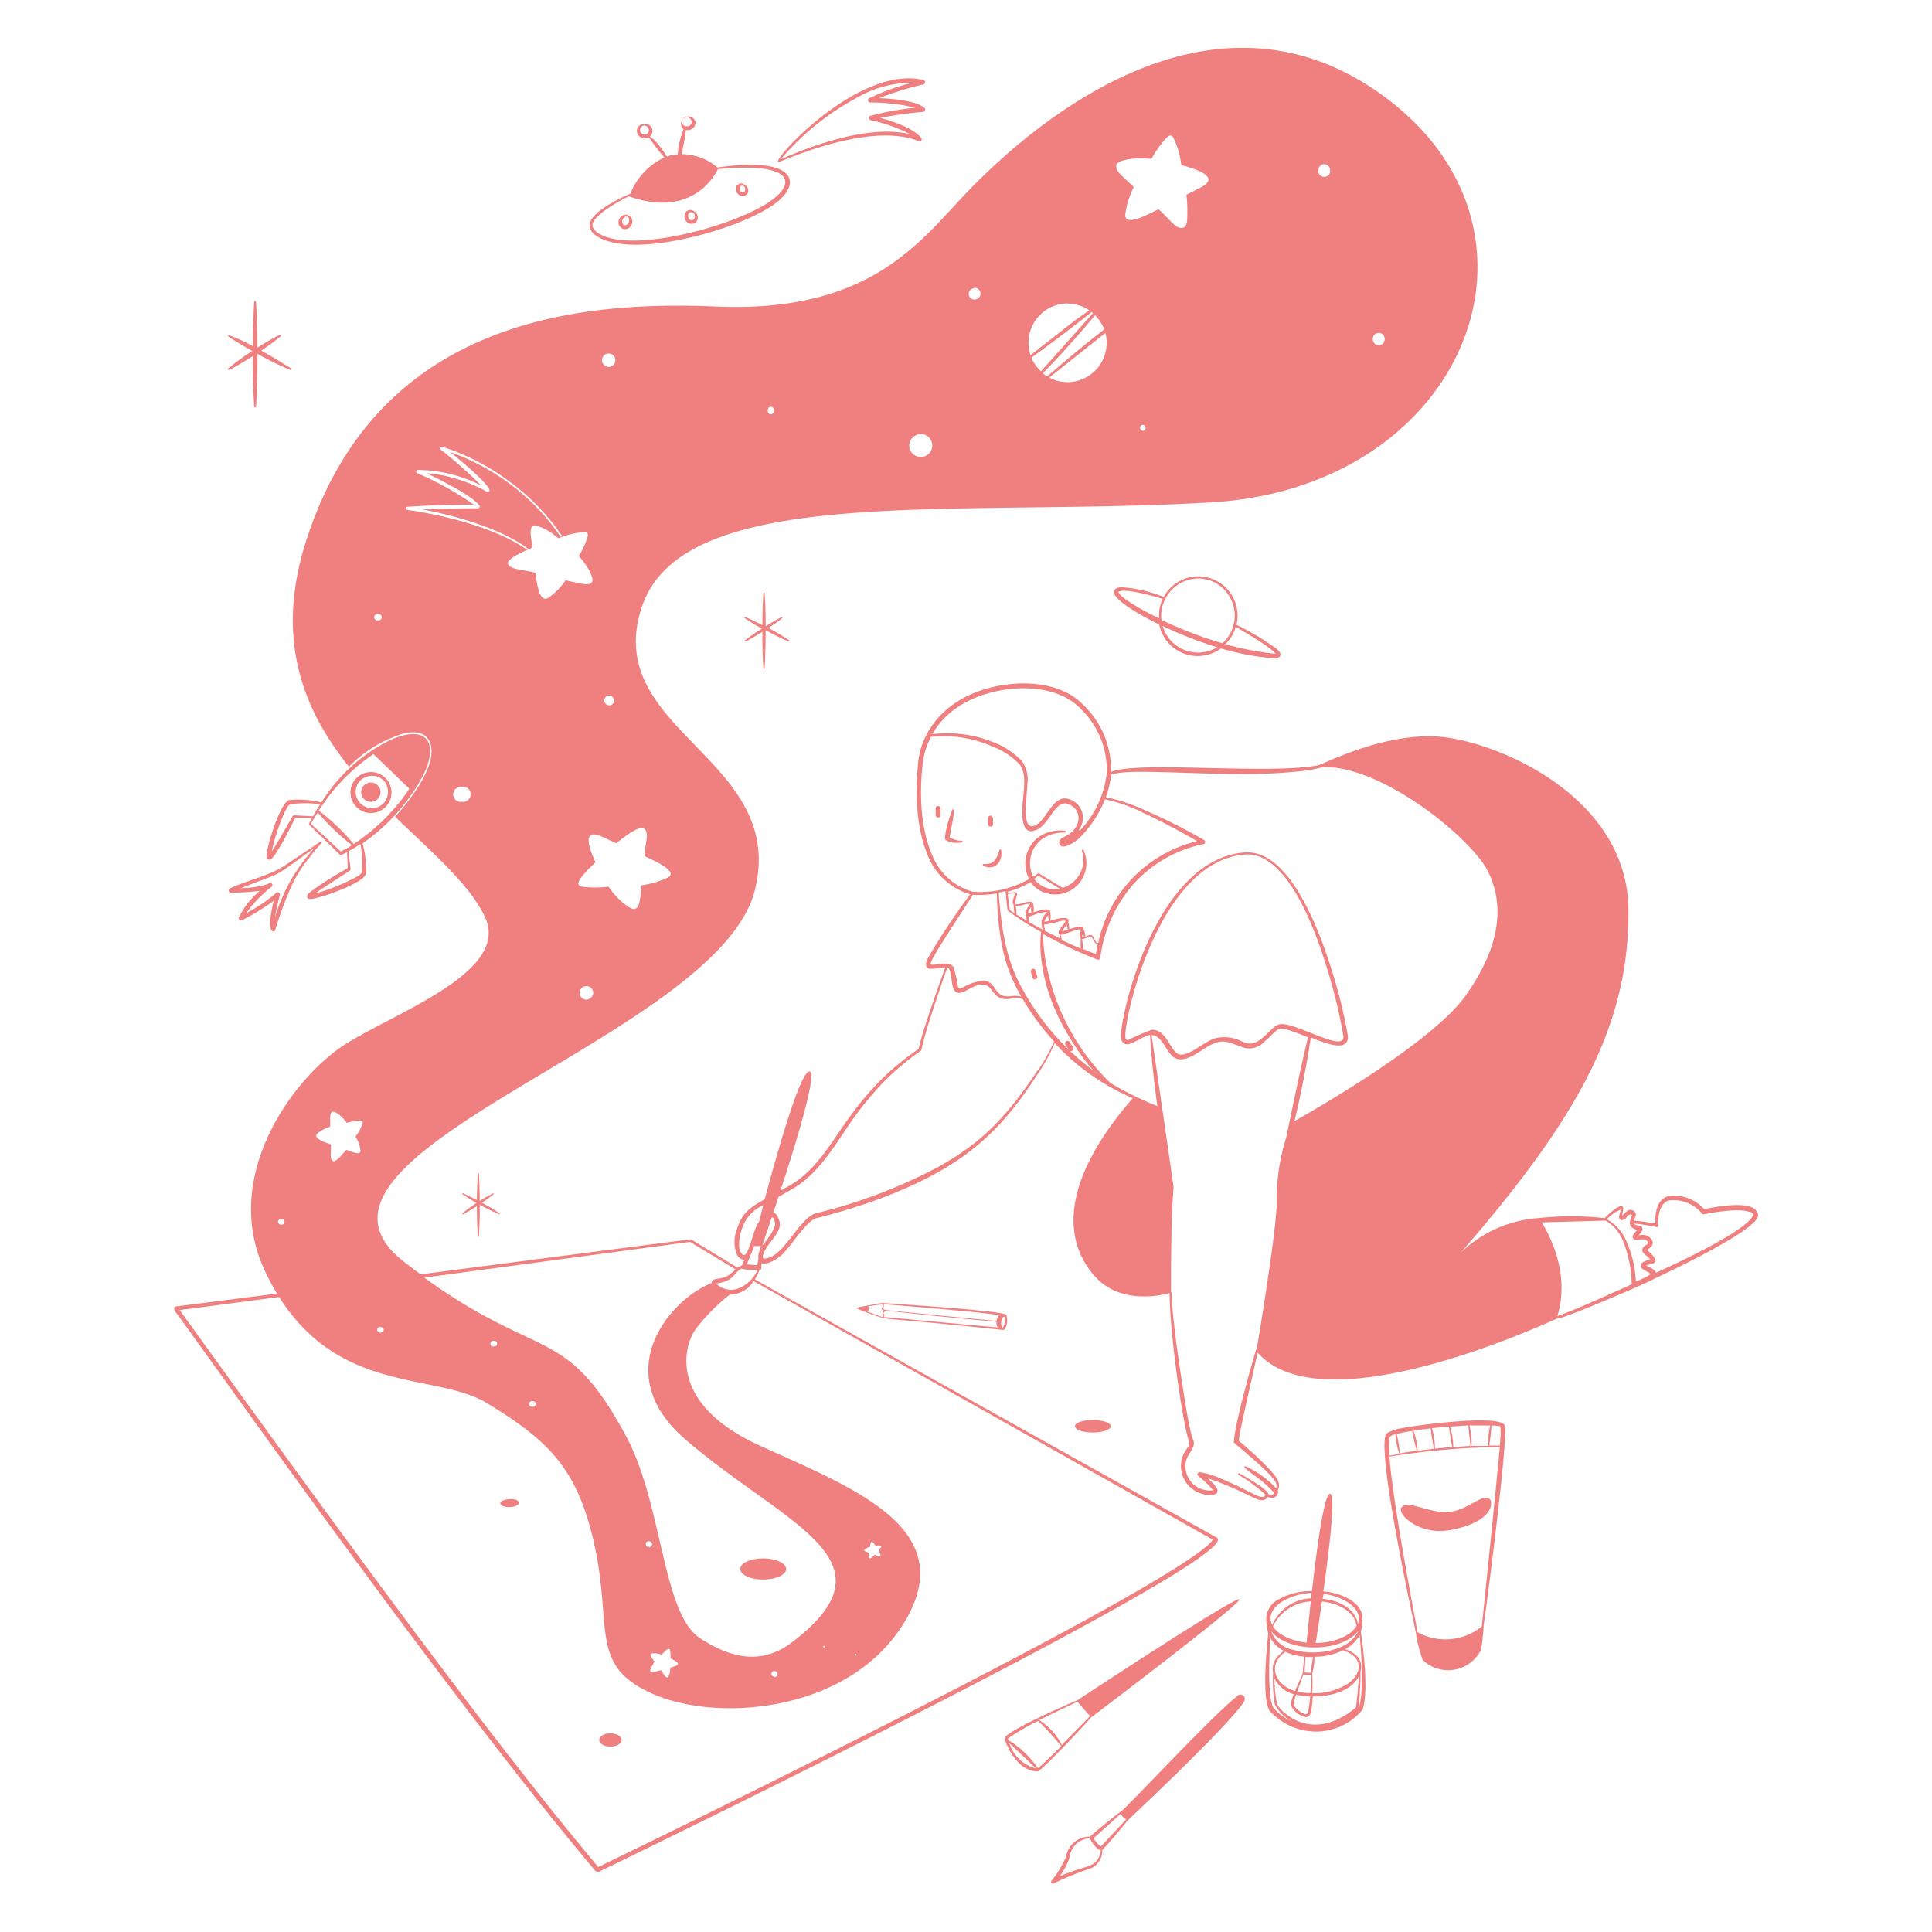 <svg xmlns="http://www.w3.org/2000/svg" viewBox="0 0 250 250" height="250" width="250"><g transform="matrix(0.625,0,0,0.625,0,0)"><g transform="matrix(2,0,0,2,0,0)"><g fill="#f08080"><path d="M116.19 187.41c2.2-2.13 9.53-10 11.9-11.84a.45.45 0 0 1 .74.49c-1.18 2.13-11.47 11.8-12.07 12.37-.41.51-2.17 2.63-2.65 3.07a2 2 0 0 1-1.18 1.9 35.52 35.52 0 0 0-3.78 1.53c-.18.16-.39 0-.34-.17a11.86 11.86 0 0 0 1.54-2.52 2.47 2.47 0 0 1 2.5-2.11c.07-.13 2.72-2.31 3.34-2.72zm-3.37 2.88a2.26 2.26 0 0 0-2.12 2.05 6.37 6.37 0 0 1-1 1.88c2.53-1.05 3.39-.9 3.94-1.75a2.25 2.25 0 0 0 .32-.93c-.7-.19-1.19-1.37-1.14-1.25zm3.17-2.51c-.78.71-1.59 1.47-2.78 2.5a2.25 2.25 0 0 0 .76.86l2.61-2.79a2 2 0 0 1-.58-.57zM111.54 176c1.14-.75 16.61-10.93 16.76-10.43s-15.18 12.1-15.31 12.18c-.65.74-5 5.43-5.57 5.63a2.83 2.83 0 0 1-1.92-.85A6.21 6.21 0 0 1 104 180c-.19-.68 6.92-3.74 7.54-4zm-7.05 4.45a3.88 3.88 0 0 0 2.75 2.61c-.72-.68-2.24-2.13-2.75-2.61zm3-2.31a22.4 22.4 0 0 0-3.15 1.83c.13.43 0 0 1 .83a10.29 10.29 0 0 1 2.11 2.24c.5-.37 2.53-2.39 2.41-2.28a31.17 31.17 0 0 0-2.4-2.62zm4.09-2c-1.65.77-2.75 1.31-4 1.92a6.6 6.6 0 0 1 2.33 2.57c.6-.6 2.64-2.67 2.94-3-.29-.28-1.05-1.15-1.3-1.47zm24.23-11.43c.51-4.48 1.26-10.05 1.87-10.08s-.05 5.6-.68 10.11c2 .17 4.38 1.27 4 3.17a2.78 2.78 0 0 1-.13 1c1 6.79.11 8.19.18 8.08a6.26 6.26 0 0 1-4.77 2.26 6.45 6.45 0 0 1-4.85-2.16c-.83-1.25-.3-6.53-.14-8a3.94 3.94 0 0 1-.15-.95 2.3 2.3 0 0 1 1.34-2.63 6.75 6.75 0 0 1 3.33-.8zm4.87 8.78c-.79 1.62-3 2.13-4.78 2.13a11.8 11.8 0 0 1-.16 1.43c-.08.38-.17.71-.56.7a2.19 2.19 0 0 1-1.38-.92c-.26-.39-.2-.59.13-1.45a3.08 3.08 0 0 1-2-1.65 13.87 13.87 0 0 0 .27 2.66 2.87 2.87 0 0 0 .88 1c2.26 1.84 5 1.32 7.29-.65.1-.74.24-2.19.31-3.25zm-9.18-4c-.07 1.21-.34 6.32.34 7.32a5 5 0 0 0 1.93 1.38 4 4 0 0 1-1.81-1.78 15.22 15.22 0 0 1-.17-3.24 1.91 1.91 0 0 1 .49-1.71c.71-.82.88-.35.23-.8a3.09 3.09 0 0 1-1.01-1.13zm2.69 5.9a5.51 5.51 0 0 0-.27 1c0 .34.9 1.1 1.3 1.06.14 0 .18-.21.23-.46a11 11 0 0 0 .18-1.37 6.53 6.53 0 0 1-1.44-.19zm6.56-6.14a3.59 3.59 0 0 1-1.51 1.48c1.15.36 1.91 1.13 1.6 2.3 0 .63 0 1.25-.06 1.81-.1 2.09-.17 2-.07 1.85.47-1.78.23-5.52.04-7.4zm-1.68 1.57a6.91 6.91 0 0 1-3 .69 6.81 6.81 0 0 1-.23 1.77 16.49 16.49 0 0 1 0 2 6.58 6.58 0 0 0 3.57-.91c1.59-1 1.84-2.81-.34-3.51zm-4.13 2.5c-.06.14-.56 1.53-.65 1.78a6 6 0 0 0 1.37.17c0-.49.1-1.43.09-1.92a2 2 0 0 1-.81.01zm-1.87-2.32c-1.92 1.32-1.11 3.42 1 4.06.21-.53.54-1.27.78-1.78a13.66 13.66 0 0 1 .2-1.78 6 6 0 0 1-1.98-.5zm2.07.51-.09 1.62c.17 0 .72.08.66 0s.13-.94.2-1.6c-.26.02-.52.01-.77-.01zm5.44-2.65c-1.78 2.23-7.16 2.26-9 0a3.13 3.13 0 0 0 2.37 1.95c2.28.62 5.71.12 6.63-1.94zm-3.73-3.08c-.3 2.07-.56 3.75-.65 4.3 1.51 0 3.53-.55 4.23-1.77-.22-1.56-2-2.37-3.58-2.52zm-1.16 0a4.61 4.61 0 0 0-3.92 2.59c.64 1 2.25 1.55 3.49 1.67.05-.55.21-2.21.43-4.25zm.1-.88a6.51 6.51 0 0 0-3.09.91c-.89.57-1.49 1.45-1 2.4a4.57 4.57 0 0 1 4-2.75zm1.21.1c0 .17-.05.34-.08.51 1.65.15 3.38 1 3.65 2.6.36-.91-.24-1.73-1.08-2.26A6.16 6.16 0 0 0 137 165zm9.58 4.06c-.47-2.33-4.27-19.69-3-20.7a4.49 4.49 0 0 1 1.45-.5c1.4-.3 10.33-1.5 10.74-.29s-2 19.64-2.18 20.63c0 .67-.25 2.54-.25 2.54a3.8 3.8 0 0 1-6.06 1.1 13.16 13.16 0 0 1-.7-2.78zm8.68-19.27a77.67 77.67 0 0 0-11.43 1c.31 4.2 2.13 14 2.92 18.18a6 6 0 0 0 6.64-.59c.11-.85 1.79-17.47 1.87-18.59zm-.9 5.8s.06-.68-.78-.51-2.37 1.61-4.25 1.45-3.67-1.21-4.23-.51 1.81 2.91 4.88 2.39c3.52-.59 4.45-2.04 4.38-2.82zm-9.9-7.1c-.15 0-.56.16-.6.29a7.16 7.16 0 0 0 0 1.91l1-.19a7.38 7.38 0 0 1-.4-2.01zm1.73-.37c-.51.09-1.11.2-1.6.33a17.51 17.51 0 0 1 .33 2c.38-.07 1.44-.25 1.75-.28-.03-.07-.27-.9-.48-2.05zm1.91-.25c-.63.07-1.23.15-1.78.23a7.49 7.49 0 0 1 .44 2.08l1.68-.21c-.06-.33-.27-1.37-.34-2.1zm1.87-.18c-.34 0-1.06.08-1.74.16a7 7 0 0 1 .31 2.11l1.8-.17c-.03-.17-.24-1.07-.34-2.1zm2-.13-1.87.12a7.27 7.27 0 0 1 .34 2.1c.58 0 1.22-.08 1.79-.1 0-.02-.23-1.99-.23-2.12zm2.42 0a18.07 18.07 0 0 1-.23 2.09h1.11c0-.25.17-1.93 0-2a4.25 4.25 0 0 0-.88-.08zm-.13 0h-2.15a6.29 6.29 0 0 1 .22 2.12h1.74a8.11 8.11 0 0 1 .19-2.12zM79 161.33c1.31 0 2.38.48 2.38 1.09s-1.07 1.09-2.38 1.09-2.37-.49-2.37-1.09 1.02-1.09 2.37-1.09zm-25.28-5.76c0 .22-.41.42-.93.44s-1-.15-1-.38c.02-.53 1.91-.63 1.93-.06z" fill-rule="evenodd"></path><ellipse cx="63.19" cy="180.12" rx="1.16" ry=".69"></ellipse><path d="M113.13 147c1 0 1.86.29 1.86.64s-.83.65-1.86.65-1.85-.29-1.85-.65.83-.64 1.85-.64zm-63.67-25.53c0 .25-.15 2.14-.07 4.9 0 .37.07 1.63.07 1.63s.12.07.12 0 .06-1.26.07-1.63c.06-2.3-.07-5-.07-4.9a.06.06 0 0 0-.12 0zM91.11 12.2c1.25.34 3.46 1.05 4.26 2.08a.22.22 0 0 1-.25.34c-4-1.63-10.37.45-14.41 2.13-1.6.67 8-10.16 14.9-8.46a.23.23 0 0 1 0 .44A34.3 34.3 0 0 0 91 10.16c1.15.05 3.8.22 4.69 1a.24.24 0 0 1-.13.42 43.42 43.42 0 0 0-4.45.62zm3.32-3.63a11.18 11.18 0 0 0-5.6 1.48 27.28 27.28 0 0 0-8 6.43c3.83-1.66 9.28-3.54 13.37-2.6a16.32 16.32 0 0 0-4.08-1.44.23.23 0 0 1 0-.45 28 28 0 0 1 4.65-.84 20.23 20.23 0 0 0-4.68-.54.23.23 0 0 1-.12-.43 21.17 21.17 0 0 1 4.46-1.61zM26.9 92.22a21.36 21.36 0 0 1-3 .18.22.22 0 0 1-.1-.42c1.24-.67 4.16-1.33 5.66-2.37l3.71-2.48a.08.08 0 0 1 .12 0c.11.13-.12.14-1.37 1.79a13.34 13.34 0 0 0-2 3.38 40.51 40.51 0 0 0-1.41 3.9c0 .3-.72.52-.52-1.12a18.43 18.43 0 0 1 .34-1.82 25.12 25.12 0 0 1-3.27 2 .23.23 0 0 1-.33-.28 8.05 8.05 0 0 1 2.17-2.76zm5.66-4.43c-4.9 3.45-2.71 2.2-7.6 4.15a9.42 9.42 0 0 0 2.76-.42l.11-.09c.22-.17.61.17.18.45a12.86 12.86 0 0 0-2.52 2.64 15.89 15.89 0 0 0 3.09-2.07.23.23 0 0 1 .39.23 22.23 22.23 0 0 0-.5 2.29 18.07 18.07 0 0 1 4.09-7.18zm.68-4.67a17.51 17.51 0 0 1 7-6.43c3.88-1.83 5.3.12 3.54 3.62a20 20 0 0 1-6.25 7 9.48 9.48 0 0 1 .35 3.16c-.26 1-5.15 2.68-5.82 2.6a.28.28 0 0 1-.24-.16c-.1-.23.13-.44.35-.61A33.64 33.64 0 0 1 36 89.88l-.07-1.66-.57.28a.21.21 0 0 1-.21-.06L32 85.37a.09.09 0 0 1 0-.12s.1-.21.31-.58h-1.75c-.26.54-2 4.06-2.56 4.3a.28.28 0 0 1-.4-.22c-.12-.75 1.36-5.64 2.34-5.93a10.27 10.27 0 0 1 3.25.22.08.08 0 0 1 .05.08zm4.07 4.26a13.64 13.64 0 0 1-1.23.73l.21 1.89c0 .15 0 .06-2 1.38-.61.39-1.23.8-1.65 1.11A20.19 20.19 0 0 0 37 90.72c.11-.07.4-.27.44-.4a9.75 9.75 0 0 0-.13-2.94zm-4.41-3.27c-.39.58-.63 1-.72 1.17l3.1 2.87c.36-.18.75-.4 1.16-.65a24.22 24.22 0 0 1-3.54-3.39zm.25-.85a11.07 11.07 0 0 0-3.11 0c-.35.12-.95 1.71-1.06 2a20.71 20.71 0 0 0-.85 2.89c.6-.89 2.24-3.8 2.17-3.66a.16.16 0 0 1 .15-.09l1.95.1c.2-.38.44-.77.75-1.24zm5.51-5.19A20 20 0 0 0 33 83.91a23.22 23.22 0 0 1 3.62 3.46 20.51 20.51 0 0 0 5.76-5.72zm-1.79 2.51a2.12 2.12 0 1 0 3.07 2.93 2.1 2.1 0 0 0-3.07-2.93zm2.79.16a1.77 1.77 0 0 1 0 2.47 1.69 1.69 0 0 1-2.44-2.33 1.76 1.76 0 0 1 2.44-.14zm-.55.57a1 1 0 1 1-1.44 0 1 1 0 0 1 1.44 0z" fill-rule="evenodd"></path><path d="M70.77 13.39a.76.76 0 1 1 1.23-.76.8.8 0 0 1-1 .82c0 .1-.15 1.21-.45 2.51a5.8 5.8 0 0 1 3.78 1.42.13.13 0 0 1 .07-.06c7.8-1.1 8.61 1.48 6.1 3.55-2.82 2.33-11.48 5-16.26 4.37-1.25-.15-3.19-.73-3.21-1.91 0-1.52 4.07-3.21 4.23-3.29a6.94 6.94 0 0 1 3.52-3.74c-.71-.77-1.45-1.89-1.62-2.08-.85.46-1.65-.63-1-1.19a.73.73 0 0 1 .52-.18.72.72 0 0 1 .59 1.27 4.31 4.31 0 0 1 .89.86c1.44 1.74.22 1.14 2 1a7.77 7.77 0 0 1 .61-2.59zm-5.68 6.93c-.9.44-3.8 2-3.76 3 0 .33.29.66.82.95 3.72 2 14.79-1.14 18-3.75 1.83-1.47 1.64-2.88-1.84-3.13a26.61 26.61 0 0 0-4 .12c-.25.58-2.66 5.14-9.22 2.81zm-1 2.38a.73.73 0 0 0 .42 1 .75.75 0 0 0 .91-.55.7.7 0 0 0-1.33-.45zm.82-.28c.44.2.14 1-.28.88s-.2-.97.28-.88zm6.9-.57a.59.59 0 0 0-.89.23.79.79 0 0 0 .34 1 .64.64 0 0 0 .94-.33.74.74 0 0 0-.39-.9zm-.08.14c.4.3.14 1-.28.76s-.2-.96.28-.75zm5.35-2.86a.53.53 0 0 0-.82.12.73.73 0 0 0 .26.93.58.58 0 0 0 .88-.18.65.65 0 0 0-.32-.87zm-.08.13c.3.28.09.84-.26.6s-.15-.8.26-.6zM66.68 13a.52.52 0 0 1 .5.49.45.45 0 0 1-.45.43.46.46 0 1 1-.05-.92zm4.43-.85a.52.52 0 0 1 .5.49.45.45 0 0 1-.45.43.46.46 0 1 1-.05-.91zm49.35 49.65a4.07 4.07 0 0 1 7.54 2.88 28 28 0 0 1 4.2 2.52c.58.52.5 1-.53.93a27.41 27.41 0 0 1-5.28-1 4.07 4.07 0 0 1-6.39-2.48c-1-.48-4.47-2.27-4.68-3.28-.07-.37.29-.54.67-.58a13.57 13.57 0 0 1 4.47 1.01zm7.46 3.09a4.07 4.07 0 0 1-1.07 1.79 29.25 29.25 0 0 0 5.2 1c-.57-.74-3.31-2.32-4.13-2.79zm4.19 2.8zm-11.75-2.89A3.81 3.81 0 0 0 126 67a40.78 40.78 0 0 1-5.64-2.2zm6.18 1.79a3.83 3.83 0 0 0 .58-5.07 3.73 3.73 0 0 0-5.35-.87 3.84 3.84 0 0 0-1.54 3.52 41.89 41.89 0 0 0 6.31 2.42zM120.36 62c-.74-.24-4-1.18-4.59-.72.23.72 3.48 2.41 4.23 2.72a3.94 3.94 0 0 1 .36-2zm-72.5 61.63a26.17 26.17 0 0 0 3.8 2.07.06.06 0 0 0 .06-.1 26.78 26.78 0 0 0-3.8-2.07.06.06 0 0 0-.06.1zm-21.68-87.8c0-2.42.14-4.7.14-4.6a.1.1 0 0 1 .19 0c0 .73.13 1.38.14 4.76a24.46 24.46 0 0 1 2.29-1.32.09.09 0 1 1 .1.16 23.36 23.36 0 0 1-2 1.47c1.44.79 1.73 1 2.42 1.42s.7.42.65.52-.1.06-.79-.26-1.16-.52-2.67-1.35c0 3.83-.15 5.58-.15 5.48a.1.1 0 0 1-.19 0c0-.72-.14-1.35-.14-5.25a25.78 25.78 0 0 1-2.42 1.42.09.09 0 1 1-.1-.16 25.84 25.84 0 0 1 2.47-1.79c-.81-.45-1.07-.61-1.71-1s-.85-.51-.8-.62a.11.11 0 0 1 .13 0c1.26.47 2.01.9 2.44 1.12z" fill-rule="evenodd"></path><path d="M47.92 125.7a19.83 19.83 0 0 0 3.17-2.07c.07 0 0-.14-.06-.1a20.09 20.09 0 0 0-3.17 2.07c-.06.04 0 .14.06.1zm31-60.3c0 2.81.1 3.26.1 3.77a.07.07 0 1 0 .13 0c0 .1.11-1.52.11-3.94a25.32 25.32 0 0 0 2.39 1.19c.08 0 .15-.08.07-.12a24.72 24.72 0 0 0-2.18-1.3 15.28 15.28 0 0 0 1.43-1 .07.07 0 0 0-.07-.12s-.82.42-1.64.95c0-2.49-.1-3-.1-3.42a.07.07 0 0 0-.14 0c0-.1-.09 1.61-.1 3.31-.29-.15-.87-.46-1.75-.84-.08 0-.15.08-.07.12s.74.51 1.78 1.08a19.15 19.15 0 0 0-1.78 1.22c-.08 0 0 .17.07.12-.1.05.65-.32 1.75-1.02zm25.14 70.66c-1.09-.45-12.59-1.16-12.69-1.17-.31 0-2.55.45-2.7.49s0 0 0 .05a19.5 19.5 0 0 0 2.7 1c1 .21 3 .23 12.48 1.25.18 0 .56-.62.34-1.52-.01-.03-.08-.07-.13-.1zm-12.74.27-1.51-.53a.6.6 0 0 0 .08-.56 12.85 12.85 0 0 1 1.48-.21c.24.24-.4.33.08.64.06 0 .07 0 0 .07a.21.21 0 0 0-.09.29c.08.14.17.2-.04.3zm.12 0c.28-.15-.1-.38.09-.5.42-.29-1.58-.21 11.63 1a.88.88 0 0 0 .13.59zm11.73.42c-.45-.05-11.52-1.1-11.59-1.16s-.25-.11-.16-.23.14-.23 0-.35c.1 0 9.91.78 12 1.13a1.13 1.13 0 0 0-.25.63zm.64.69c-.07-.07-.08-.05-.15-.25s0-.88.32-.88a1.51 1.51 0 0 1-.17 1.15zm-24.97-6.15zm31.92-23.36a.26.26 0 1 0-.45.24c.1.16.2.32.31.48a.26.26 0 1 0 .43-.28c-.05-.14-.2-.29-.29-.44zM98.3 86.69c.06-.47.61-2.86.4-2.91a.09.09 0 0 0-.12.06 12.06 12.06 0 0 0-.65 2.16 5.2 5.2 0 0 0-.11.79.24.24 0 0 0 .12.2 2.49 2.49 0 0 0 .8.25c.22 0 1 .06.91-.15s-.21.17-1.35-.4zm4.49-1.45v-.52c0-.36-.5-.41-.51 0v.57a.26.26 0 1 0 .51-.05zm.66 2.76c-.32 1.2-.75 1.38-1.27 1.44a2 2 0 0 1-.32 0 .09.09 0 0 0-.06.18c.87.5 2.06-.11 1.84-1.62a.1.1 0 0 0-.19 0zm3.76 12.5a.25.25 0 1 0-.5.09 5 5 0 0 0 .16.55.26.26 0 1 0 .49-.14c-.06-.17-.11-.34-.15-.5zm-9.84-16.75a.26.26 0 1 0-.51 0v.57a.26.26 0 1 0 .51 0 4.52 4.52 0 0 1 0-.57zm30.85 68.87zm-3.56-65.69zm51.76 38.71s-.06.01 0 0z" fill-rule="evenodd"></path><path d="M181.41 125c-1.11-.54-3.75-.09-5 .17a4.16 4.16 0 0 0-3.71-1.34c-1.12.28-1.39 1.66-1.34 2.82-.72-.13-1.5-.22-2.22-.29.06-.22.25-.53.19-.75a.59.59 0 0 0-.85-.28 4.09 4.09 0 0 0-.55.53c0-.35.29-.91-.06-1s-1.44.89-1.75 1.24a31.59 31.59 0 0 0-6.91 0 12.78 12.78 0 0 0-8 3.59c12.16-14 17.5-23.62 17.36-35.61s-14.39-17.71-20.25-17.86c-5.69-.14-11.56 3-11.86 3-5.14 1-18.62-.49-21.45.69a9.21 9.21 0 0 0-2.76-6.83c-1.62-1.77-4.21-2.43-6.84-2.32-3.75.17-7.47 1.74-9.33 5a7.89 7.89 0 0 0-1.06 3.46c0 .31-.64 5.41 1 9.27a6.75 6.75 0 0 0 4.42 4.09A65.23 65.23 0 0 0 96 99.29c-.31.65-.08 1 .37 1s1.05-.12 1.47-.1c-.66 1.81-2.34 6.53-2.75 8.4a26.49 26.49 0 0 0-5.5 4.95c-3 3.44-4.4 7.17-7.8 9.16l-1 .56c1.36-4.13 3.93-12.33 3-12.34s-3.19 7.88-4.63 13.23c-1.54.85-2.32 1.39-2.86 3.07a3.5 3.5 0 0 0 0 2.68.88.88 0 0 0 .7.5c.12 0 .12-.11-.21.62a1.48 1.48 0 0 0-.44.21l-4.81-2.93c-.11 0 1.27-.19-28 3.62-.55-.41-1.13-.84-1.73-1.31-14.38-11.19 32.58-23.2 36.34-38.49 3.37-13.69-16-16.45-11.7-29.31s32.42-9.26 58.89-10.8 37-28.26 17.73-42.18-39.07 5.85-43.75 10.9-10.08 11.66-25.24 11-35 1.91-42.27 23.89c-3.5 10.52-.36 17.9 4.31 23.75a13.49 13.49 0 0 1 5.63-3.43c1.24-.3 2.47-.14 2.82 1.09.66 2.26-2.08 5.77-3.67 7.52 4 3.86 7.84 7.12 9.35 10.49 2.52 5.66-9.56 9.85-14.66 13.16s-12.89 13.55-8.11 23.49a23 23 0 0 0 1.2 2.22c-10.14 1.31-10.49 1.31-10.59 1.37s-.07.24 0 .34h-.07c.9 1 27.39 38.86 43.65 58.1l.29.06c3.52-1.69 67.4-32.7 64-34.61 0 0-46.7-26.07-47.81-26.73a6.73 6.73 0 0 0 .45-.93.24.24 0 0 0 .22-.21v-.54c.62.21 1.59-.39 2.09-.84 1-.92 2.5-3.48 3.61-3.82a64.93 64.93 0 0 0 6.54-2c8.91-3.34 12.61-7.08 16.49-13.12a17.25 17.25 0 0 0 1.63-3 23.77 23.77 0 0 0 8.08 5.7c-8.08 9.33-6.81 15.25-3.89 18.48 2.67 2.95 7 1.91 7.71 1.69 0 4.44 1.5 14.3 2 15.29.26.57-.61 1-.79 2.13a3 3 0 0 0 1.32 3c1.11.7 3 .74 2.26-.37a6 6 0 0 0-.83-.87c.29.09.61.21 1 .35 3.65 1.43 4.13 2.08 4.8 1.89a.63.63 0 0 0 .42-.33.69.69 0 0 0 1-.24.45.45 0 0 0 0-.42 1 1 0 0 0 .12-.71c0-.9-3.44-3.84-4.14-4.42.1-1 .63-3.22 1.95-9.12 6.82 7.69 29.75-3 31-3.54.21.22 8.68-3.39 9.66-3.91-.1 0 10.74-4.9 11.15-6.7 0-.42-.27-.69-.59-.88zm-38.68-90.54a.63.63 0 0 1 .61.64.62.62 0 0 1-.61.64.63.63 0 0 1-.62-.64.63.63 0 0 1 .62-.64zM137.08 17a.61.61 0 0 1 .61.62.61.61 0 1 1-1.21 0 .61.61 0 0 1 .6-.62zm-18.8 27.59a.31.31 0 0 1 0-.61.31.31 0 0 1 0 .63zm-2.72-27.47c0-.4 1-.6 1.44-.66a8.36 8.36 0 0 1 2.19 0 11.06 11.06 0 0 1 1.65-2.28c.21-.17.4-.23.59 0a8.85 8.85 0 0 1 .86 2.91c1.55.4 3.71 1.14 2.41 2.07-.4.29-1.11.59-1.88 1a16.57 16.57 0 0 1 .08 2.43c0 .37-.1.93-.47 1-.75.13-1.33-.91-2.51-1.93-1.13.56-3.39 1.8-3.44.61a8.65 8.65 0 0 1 .89-2.91c-1.15-1.09-1.88-1.62-1.81-2.22zm-1 18.39a4.06 4.06 0 0 1-5.95 3.58l5.82-4.62a4.42 4.42 0 0 1 .14 1.06zm-.25-1.41c-1.6 1.23-3.75 3-5.9 4.87a3.54 3.54 0 0 1-.46-.33c2.09-2.11 4.14-4.49 5.41-6a4.33 4.33 0 0 1 .96 1.48zm-1.17-1.67c-.4.43-3.88 4.35-5.38 6a4.17 4.17 0 0 1-1-1.4c1.52-1.1 3.59-2.63 5.89-4.44l.36-.29zm-2.63-1a4 4 0 0 1 2.25.69l-1.41 1c-.32.24-2.75 2.15-4.67 3.65a4.07 4.07 0 0 1 3.83-5.36zm-9.64-1.64a.61.61 0 1 1-.59.61.6.6 0 0 1 .6-.56zm-5.51 15.14a1.19 1.19 0 1 1-1.23 1.19 1.22 1.22 0 0 1 1.23-1.19zM79.8 42.11c.43 0 .43.77 0 .77s-.44-.77 0-.77zM39.13 64.22a.33.33 0 1 1 0-.65.33.33 0 1 1 0 .65zm21.5 39.26a.7.7 0 1 1 .78-.69.74.74 0 0 1-.78.69zM63 36.6a.69.69 0 1 1-.68.69.69.69 0 0 1 .68-.69zm.58 35.91A.51.51 0 1 1 63 72a.51.51 0 0 1 .55.51zm.23 14.77c.6-.47 2.37-1.93 2.9-1.47s.07 1.43 0 2.81c1.11.53 3.41 1.54 2.51 2.18a9 9 0 0 1-2.8.84c-.17 1.45-.16 2.19-.65 2.44-.34.16-1.09-.45-1.37-.71a7.59 7.59 0 0 1-1.4-1.58 11.48 11.48 0 0 1-2.75 0c-.24-.06-.42-.17-.37-.41.11-.55 1.35-1.72 1.76-2.11-.26-.57-.87-2-.66-2.57.3-.79 1.59.08 2.8.58zm-3.25-32.22c.21 0 .32.15.29.41a7.91 7.91 0 0 1-.94 2.1 6.94 6.94 0 0 1 1.09 1.5c1 1.93-.39 1.44-2.45 1a6.93 6.93 0 0 1-1.82 1.84c-.93.46-1.14-1.5-1.3-2.61-1.41-.37-2.53-.32-2.82-.89s1.87-1.44 2.49-1.72c-.07-1-.5-2.34.36-2.3a6 6 0 0 1 2.34 1.34 9 9 0 0 1 2.76-.67zM47.82 83a.78.78 0 1 1 0-1.54.78.78 0 1 1 0 1.54zm-5.64-30.21a.17.17 0 0 1 0-.33c2.19-.15 4.68-.22 6.87-.22A32 32 0 0 0 43.22 49a.18.18 0 0 1 .08-.35 14.6 14.6 0 0 1 6.53 1.62 48 48 0 0 0-4.21-3.73.17.17 0 0 1 .17-.29 23.65 23.65 0 0 1 7 3.64 22.7 22.7 0 0 1 5.35 5.54c0 .09-.09.16-.15.07a22.6 22.6 0 0 0-5.34-5.5 23.62 23.62 0 0 0-6.06-3.21c.73.59 3.69 3 4.08 3.89.08.16-.12.31-.29.21A15.52 15.52 0 0 0 47 49.5a12.46 12.46 0 0 0-2.82-.5c1.15.55 4.72 2.3 5.45 3.34a.18.18 0 0 1-.16.28c-.11 0-2.87 0-5.8.1 3.46.66 8 1.93 10.89 4 .08.06 0 .18-.1.12-3.14-2.19-8.57-3.55-12.28-4.05zM98.8 73.44c3.41-2.57 10.17-3.25 13.13 0a8.76 8.76 0 0 1 2.64 6.56 10.16 10.16 0 0 1-2.7 5.89c-.18.18-.18 0-.12-.09a2 2 0 0 0-.9-3c-1.89-.86-2.46 2.31-3.84 2.7-1.2.35-.75-2.45-.66-4.32a3.3 3.3 0 0 0-.53-2.35 7.82 7.82 0 0 0-3-2A12.77 12.77 0 0 0 96.5 76a8.54 8.54 0 0 1 2.3-2.56zm-2.37 14.91c-1.65-3.9-.93-9.08-.93-9.08a7.44 7.44 0 0 1 .89-3 12.56 12.56 0 0 1 6.33 1 7.59 7.59 0 0 1 2.85 1.89c1 1.32 0 3.84.32 5.81.12.77.48 1.26 1.23 1 1.55-.44 2.07-3.38 3.56-2.7s1.22 2.63-.54 3.37c-.68.29-.62.94-.1 1 .27 0 .8-.15 1.61-.8a12 12 0 0 0 2.74-4.09 16 16 0 0 1 4 1.42c1.78.81 3.88 1.94 5.54 2.91a13.71 13.71 0 0 0-10.24 10.53c-.38 0-.35-.54-.61-.74s-.42 0-.73.1a1.49 1.49 0 0 0-.16-.71c0-.58-.95-.24-1.5-.06a2.11 2.11 0 0 0-.11-.73c.23-.74-1.11-.37-1.86-.16a2.2 2.2 0 0 0 0-.86c.07-.58-1.2-.21-1.73 0a2.58 2.58 0 0 0-.06-1c-.28-.39-1.76.43-1.82.06a2.29 2.29 0 0 1 .16-.8c.17-.61-.66-.23-.9-.27a.06.06 0 0 1-.06 0v-.12a10.09 10.09 0 0 0 2.39-1 2.81 2.81 0 0 0 1.61 1.14 3.23 3.23 0 0 0 3.85-4.46c0-.11-.22 0-.17.07a3 3 0 0 1-2 3.84l-2.42-1.49c-.09-.06-.08 0-.61.34a3.11 3.11 0 0 1 .93-3.91 3.92 3.92 0 0 1 2.37-.66.1.1 0 0 0 0-.19 4.09 4.09 0 0 0-2.59.55 3.42 3.42 0 0 0-1.13 4.45 10.24 10.24 0 0 1-5.84 1.31 6.38 6.38 0 0 1-4.27-3.96zM112 97.23a3.39 3.39 0 0 0 .76-.26c.44-.16.32.72.88.73-.1.47-.16.84-.19 1.07-.47-.17-.91-.36-1.35-.54a3.21 3.21 0 0 0-.1-1zm0-.22s0-.05.1-.39a.91.91 0 0 0 .15.35L112 97zm-.1.19a3.28 3.28 0 0 0 0 1c-.7-.29-1.35-.59-2-.89a1.45 1.45 0 0 0-.11-.55c.46 0 2-.74 2.07-.52s-.29.76.04.96zm-2.21-.51a1.43 1.43 0 0 0 .07.46c-.26-.12-1.33-.66-1.6-.8a2.37 2.37 0 0 0-.1-.63 11.38 11.38 0 0 0 1.77-.39c.07 0 .52-.06.48 0-.04.29-1.06 1.13-.62 1.36zm-1.75-.46c-.51-.27-1-.53-1.38-.77a1.53 1.53 0 0 0-.11-.62.72.72 0 0 0 .47-.08 3.94 3.94 0 0 1 1.46-.35 4 4 0 0 0-.54.8 2.43 2.43 0 0 0 .1 1.02zm-1.61-.9-1.11-.67a2.5 2.5 0 0 0-.09-.88c.32.07 1.15-.26 1.53-.23a6.63 6.63 0 0 0-.49.77 3.27 3.27 0 0 0 .16 1.01zm.43-1.45a2.42 2.42 0 0 0 0 .6c-.07 0-.3.11-.32 0s.2-.48.32-.6zm1.76.86a1.94 1.94 0 0 0 .07.58 1.46 1.46 0 0 1-.48.09s-.04-.14.41-.67zm1.92 1a1.69 1.69 0 0 0 .11.48 5.16 5.16 0 0 1-.61.19c.12-.18.28-.41.5-.68zm-5.51-2.08a3.23 3.23 0 0 0 .11.89 8.61 8.61 0 0 1-.5-.33l-.23-1.68c.25 0 .77-.15.77 0s-.42.81-.15 1.11zm2.14-2.7c.14-.09.29-.2.43-.31l2.2 1.35a2.64 2.64 0 0 1-2.63-1zm-10.71 8.88c-.24-.07 1.14-2.21 1.3-2.46.49-.79 2.86-4.45 3.06-4.75a10.39 10.39 0 0 0 2.47-.15c.16 5.92 1.23 8.38 2.53 10.69-.67-.21-1.35.1-1.94-.11-.83-.28-.8-1.48-2-1.55a5.41 5.41 0 0 0-2.21.77c-.27.11-.33 0-.4-.12a14.39 14.39 0 0 0-.44-2c-.46-.79-1.9-.16-2.37-.32zm-24.93 28.72 4.72 2.85a6.28 6.28 0 0 1-.89.7c-.77.41-1.57.1-1.58.71-4.31 1.65-10.8 9.26-2.71 16.21 10.34 8.87 22.11 12.41 11.16 20.87-3 2.35-6.09 2-9.66-.31-3.92-2.57-3.88-13.89-7.64-20.88-6.25-11.63-8.83-7.71-20.91-16.45zm13.89 42a.1.1 0 1 1 0-.2.1.1 0 0 1 0 .19zm-5.12 3a.29.29 0 1 1 0-.57.29.29 0 1 1 0 .61zm-12.88-.7a2.77 2.77 0 0 1 .45-.82c-.45-.62-.72-.93.06-.89a2.59 2.59 0 0 1 .67.14c.8-.88.94-.82.91.38.2.1.67.34.76.54s-.42.32-.78.43c0 .24-.09 1-.32 1s-.36-.37-.66-.75c-.41.11-1.14.37-1.09.01zm-.13-12.74a.29.29 0 1 1 0-.57.29.29 0 1 1 0 .61zm-12.08-14.5a.29.29 0 1 1 0-.57.29.29 0 1 1 0 .57zm-4-6.24a.29.29 0 1 1 0-.57.29.29 0 1 1 .03.57zm-11.73-2a.29.29 0 1 1 0 .57.29.29 0 1 1 .03-.57zm-6.59-20a4.34 4.34 0 0 1 1.39-.75c0-1.3-.1-2 .93-1.23a4.63 4.63 0 0 1 .8.84 5.41 5.41 0 0 1 1.43-.23c.14 0 .23.08.22.22a4.82 4.82 0 0 1-.76 1.43 3.38 3.38 0 0 1 .52 1.49c-.09.49-.86.06-1.48-.12-.27.32-1.1 1.38-1.41 1.14s-.14-.86-.18-1.7c-.61-.22-1.85-.62-1.43-1.09zm-3.68 8.82a.29.29 0 1 1 0 .57.29.29 0 1 1 .03-.57zm96.45 33.21c-3.66 4.77-58.31 31.29-63.63 33.86C49.44 178.44 30 151.4 18.6 135.62l10.3-1.35c6.42 10.13 16.26 7.78 21.54 11 5.94 3.63 9 6.37 10.8 13.41 2.45 9.57-.64 13.7 6.52 16.75 6.86 2.91 20.48 1.74 26-7.73s-5.29-13.61-15-18-8-10.47-6.68-12.19a19.6 19.6 0 0 1 3.48-3.5 2.82 2.82 0 0 0 2.44-1.39c1.17.63 45.55 25.64 47.59 26.79zm-37 11.79a.1.1 0 1 1 0 .2.1.1 0 1 1 .01-.2zm2.56-10.13c-.12.08-.3 0-.58-.14-.44.49-.65.63-.6-.2-.43-.14-.67-.21-.27-.44a1.67 1.67 0 0 1 .38-.15c.11-.69.2-.7.58-.12a1.17 1.17 0 0 1 .56 0c.14.08-.09.27-.25.46.06.14.3.52.19.59zm-14.76-27.66a2.16 2.16 0 0 1-2.23-.55h.09c1.89-.29 1.61-1.07 2.59-1.55.09.1 0 .07 1.59.19a3.67 3.67 0 0 1-2.04 1.91zm2.31-4a1.45 1.45 0 0 0-.16.88c0 .07-.07.39-.11.69l-1.08-.09c0-.05.71-1.74.76-1.9h.68zm-.2-2.81c-.69 1.29-1 3.69-1.61 3.27a1.21 1.21 0 0 1-.34-.82 4.41 4.41 0 0 1 .24-1.7 4.06 4.06 0 0 1 2.26-2.6c-.53 2.04-.38 1.58-.55 1.89zm.72 1.51c.16-.47.38-1.16.69-2.06.13-.07.16 0 .33.42.27.7-1.31 2.48-1.31 2.48.1-.29.21-.57.29-.8zm28.24-17.33c-3.53 5.31-6.15 7.69-10.27 10a53.9 53.9 0 0 1-12.71 4.82c-1.78.55-3.27 4.5-5.22 4.68-.22 0-.37 0-.19-.5.45-1.25 2.08-2.29 1.61-3.48a2.4 2.4 0 0 0-.24-.51.67.67 0 0 0-.35-.28c.06-.2.26-.78.53-1.6.23-.16.39-.21 1.44-.83 3.52-2.08 4.9-5.81 7.86-9.3a26.35 26.35 0 0 1 5.42-5c.15-.09-.1.06 1.06-3.6.67-2.11 1.45-4.34 1.68-5a.29.29 0 0 1 .21.14c.26.49.21 1.43.43 2 .52 1.26 1.81-.43 3-.4 1 0 1 1.15 2 1.44.75.22 1.5-.24 2.2.09a25.66 25.66 0 0 0 3.22 4.35 16.75 16.75 0 0 1-1.68 3.02zm6.14.32a26.12 26.12 0 0 1-7.42-8.17c-1.23-2.14-2.37-4.53-2.76-10.53a6.93 6.93 0 0 0 .7-.16l.21 2a27.23 27.23 0 0 0 3.48 2.24s-.85 4.81 3 11c1.85 3.04 2.79 3.66 2.79 3.66zm18.59 12.9c.18 2.18-1.8 14.08-2.07 15.7a.12.12 0 0 0-.07.07c.13-.49-2.12 7.08-2.29 9.45 0 .19 0 .1 1.71 1.58.58.51 2.57 2.2 2.67 2.79a.82.82 0 0 1 0 .47 10.22 10.22 0 0 0-3.14-2.26.09.09 0 1 0-.1.16l.81.66a12.88 12.88 0 0 1 2.22 1.91c-.1.25-.32.27-.58.2 0-.52-2.28-1.78-3-2.21-.11-.06-.21.1-.1.16a15.47 15.47 0 0 1 2.79 2.06c-.32.72-1.29-.31-4.82-1.76a7.45 7.45 0 0 0-2-.58.22.22 0 0 0-.22.14c-.09.26.19.25 1.09 1.16a2.55 2.55 0 0 1 .49.58 2.58 2.58 0 0 1-1.71-.4 2.54 2.54 0 0 1-1.1-2.49c.17-1 1.16-1.51.75-2.4s-1.25-6.67-1.37-7.5c-1.11-7.51-.69-7.67-.9-7.73 0-10.42.33-10.46.25-11 0-.11-2.24-15.49-2.26-15.61.66 0 1.13.73 1.5 1.33.54.86 1 1.42 2.08 1.09s2-1.24 3-1.6 1.53 0 2.62.35a2.12 2.12 0 0 0 2.52-.53c1.74-1.45.92-1.81 4.48-.41-.69 2.69-2.24 10.29-2.27 10.41a21.32 21.32 0 0 0-.98 6.21zm-13.07-17.34a19.13 19.13 0 0 0-2.29 1c-.17 0-.24 0-.29-.2-.31-1.43 3.33-18.36 12.4-19 4.14-.28 7 7.15 8.25 11.11a54.69 54.69 0 0 1 1.91 7.7c.18 1.81-5.1-1.58-6.62-1.23-.6.14-.87.65-1.73 1.37s-1.3.72-2.06.45a4 4 0 0 0-2.94-.36c-1.06.38-1.94 1.27-3 1.6-.9.29-1.18-.33-1.69-1.13s-1.03-1.48-1.94-1.35zm14.9 9.44c.42-1.66 1.16-5.1 1.71-8.7.92.36 2.93 1.24 3.6.6a.9.9 0 0 0 .22-.81 48.76 48.76 0 0 0-1.5-6.24c-1.34-4.45-4.47-13-9.13-12.71-9.46.66-13.15 17.73-12.83 19.27a.65.65 0 0 0 .87.55c.57-.14 1.38-.76 2.12-.93.11 1.82.32 4.24.76 7.37a32.72 32.72 0 0 1-4.87-2.4 23.19 23.19 0 0 1-6.38-11.17 20.05 20.05 0 0 1-.6-4.25 44.51 44.51 0 0 0 5.64 2.65.22.22 0 0 0 .3-.19 14.36 14.36 0 0 1 3.44-7.62 13.36 13.36 0 0 1 7.25-4.14.22.22 0 0 0 .07-.41 61.46 61.46 0 0 0-6.12-3.09 19.2 19.2 0 0 0-4.06-1.36 10 10 0 0 0 .54-2.31c2-.85 12.09.4 18.89-.31a15.86 15.86 0 0 0 3.05-.49c6.13-.17 15.36 7.37 17.06 10.77s1.43 7.65-2.34 12.94c-3.55 4.95-16.31 12.17-17.68 12.94zm27.21 20.19c1.39-4.38-.81-8.48-1.6-9.75l6.62-.18a4.27 4.27 0 0 1 1.84 2.22 12.49 12.49 0 0 1 .85 4.37c-1.98.89-5.65 2.57-7.71 3.3zm8.14-3.61a11.29 11.29 0 0 0-1-4.24 4.6 4.6 0 0 0-2-2.22 4.22 4.22 0 0 1 1.42-1c0 .32-.39 1 .08 1.07s.52-.39.81-.54c.12-.06.36-.07.26.19s-.32.65-.09 1a1.13 1.13 0 0 0 .66.38c.06 0-.34.28-.45.6a.31.31 0 0 0 .18.39c.34.13.93-.21 1.3.16.15.16.07.31-.12.42-.46.29-.52.63-.09 1a2.62 2.62 0 0 1 .57.54 1.42 1.42 0 0 0-.87.29.39.39 0 0 0 0 .62c.22.19.76.39.88.56a6.14 6.14 0 0 1-1.54.74zm12.13-6.92c-.41 1.67-9.41 5.7-10.05 6-.11-.39-.74-.58-1-.77.28-.15.84-.09.95-.44s-.67-.93-.85-1.16c.17-.16.78-.45.51-1a1.14 1.14 0 0 0-1.23-.53h-.15c.22-.28.58-.64.25-.88s-.55 0-.72-.33c.95.12 1.73.25 2.33.38a.14.14 0 0 0 .16-.14c0 .4-.28-2.31 1.14-2.63a3.89 3.89 0 0 1 3.39 1.37.2.2 0 0 0 .2.07c.37-.07 3.44-.7 4.67-.25.14-.01.43.13.4.27z" fill-rule="evenodd"></path></g></g></g></svg>